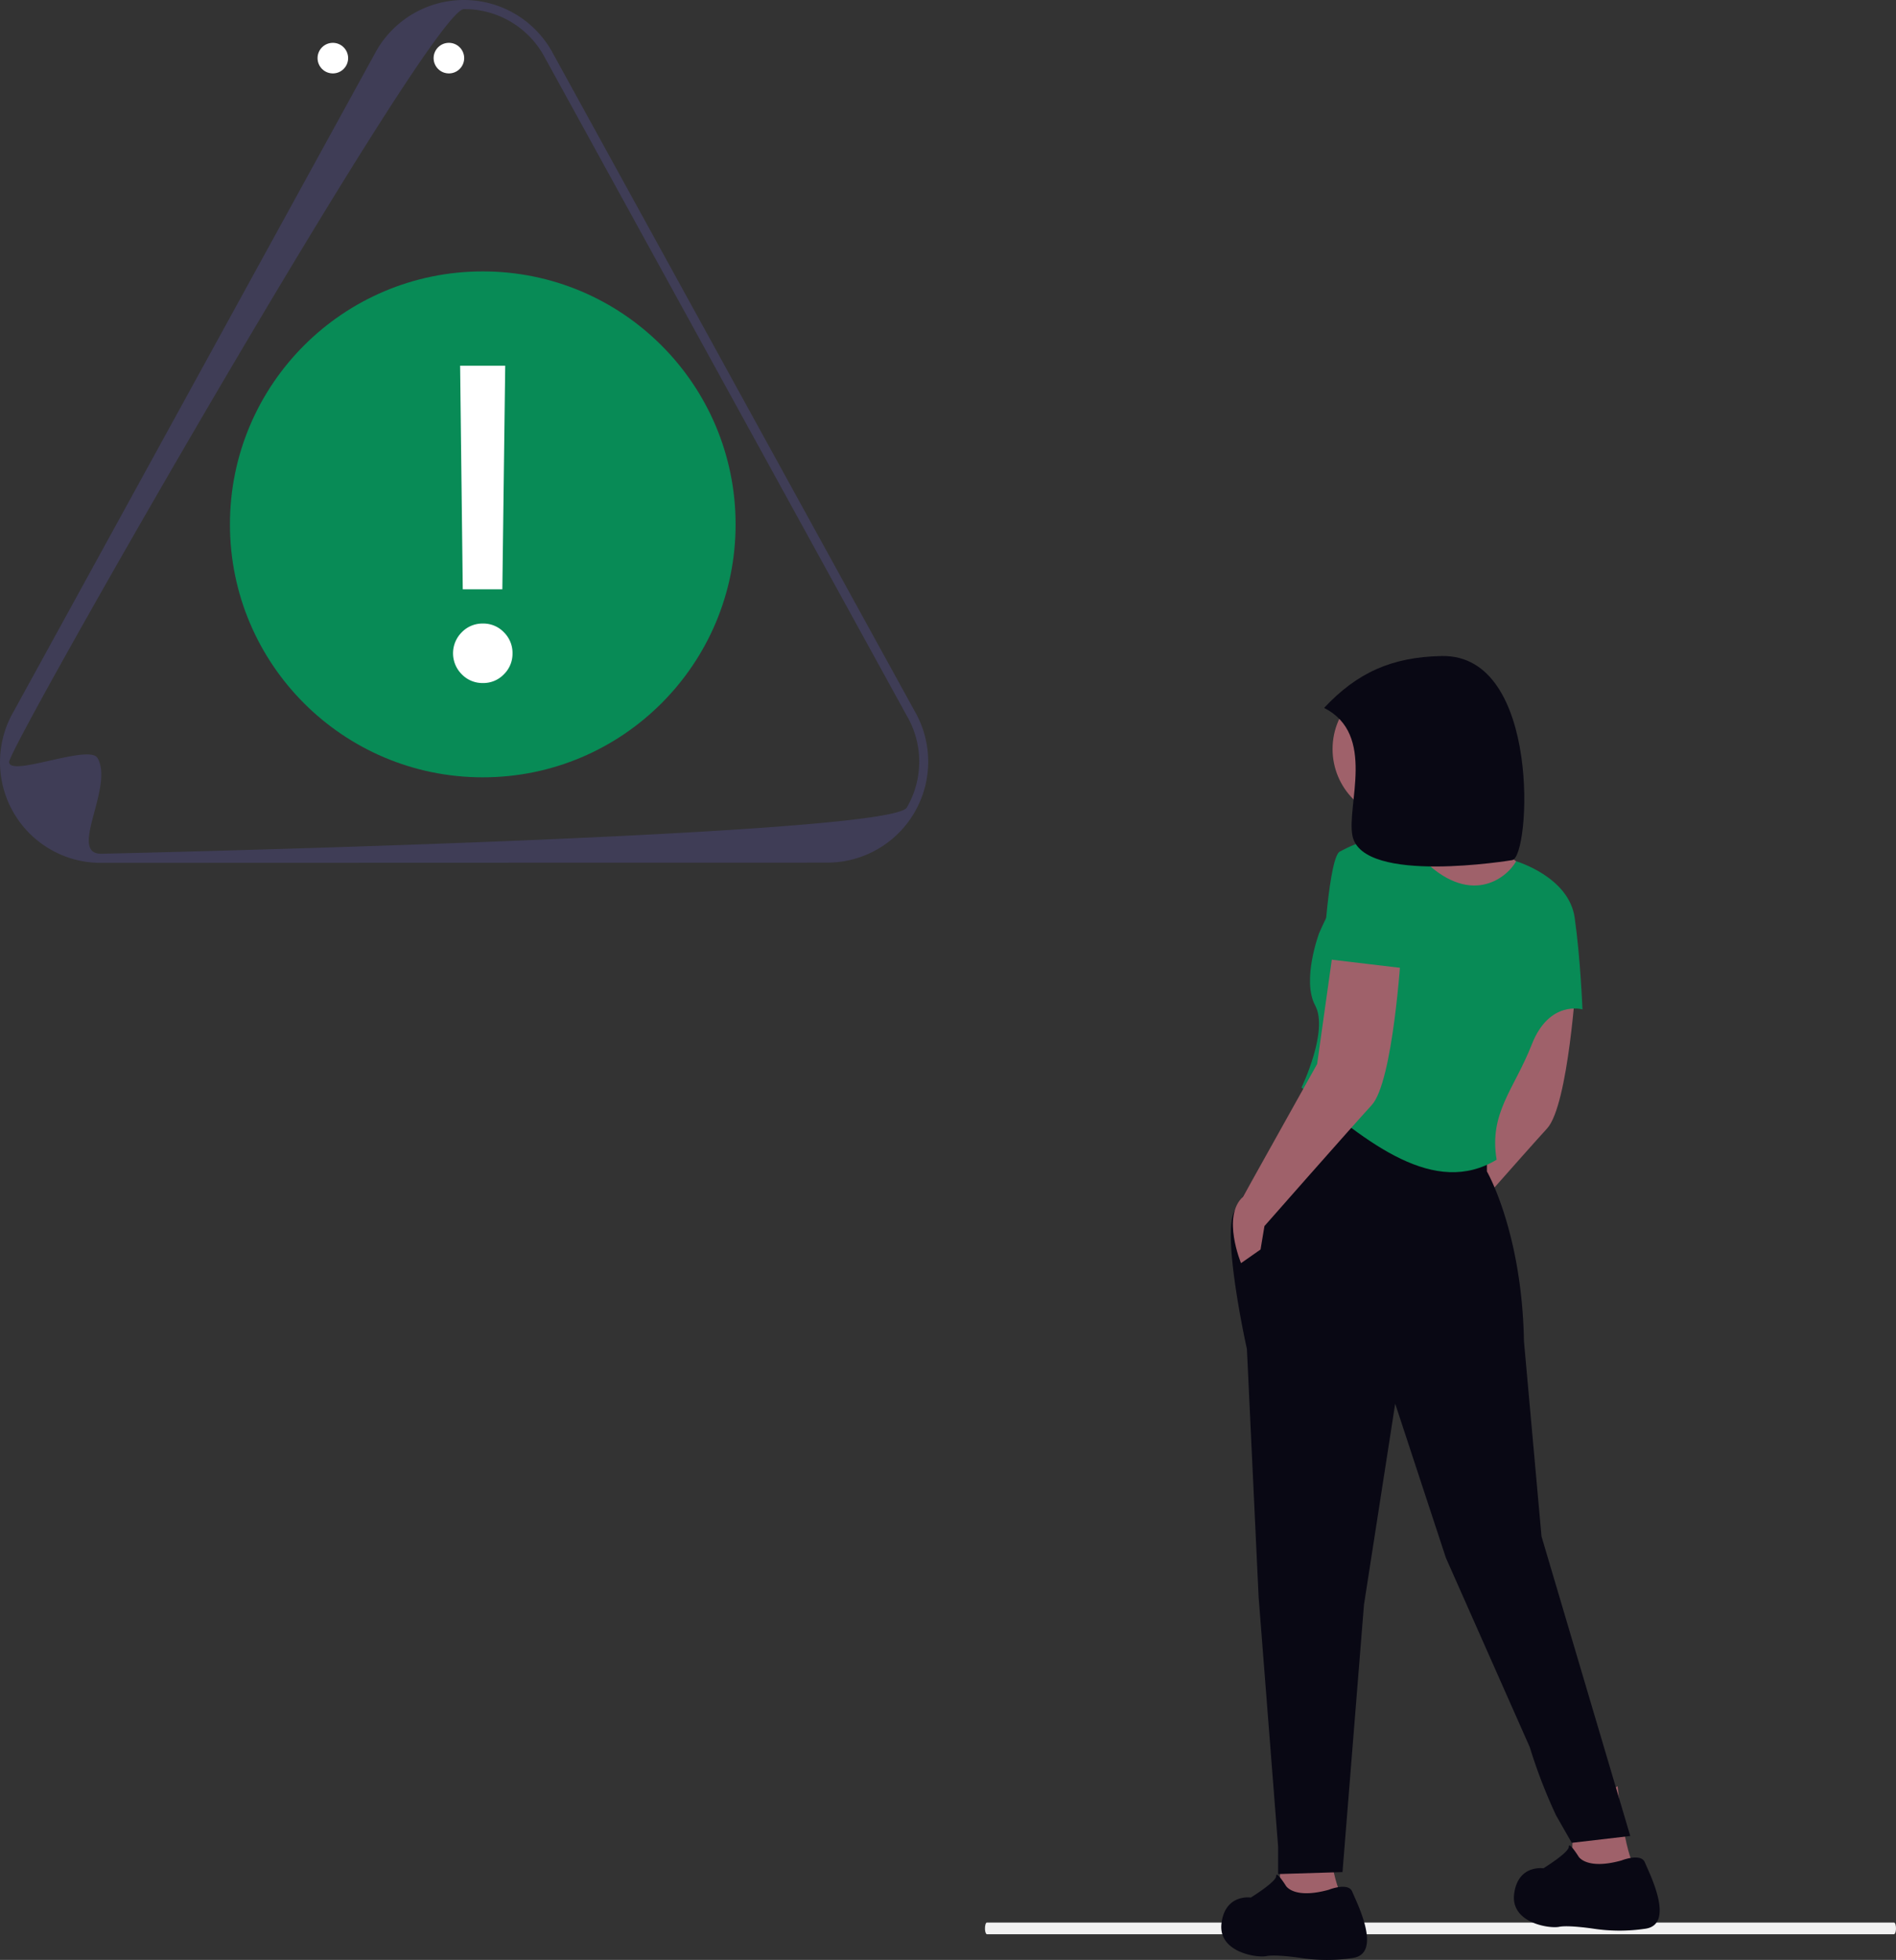 <svg xmlns="http://www.w3.org/2000/svg" width="774.305" height="799.978" viewBox="0 0 774.305 799.978" xmlns:xlink="http://www.w3.org/1999/xlink" role="img" artist="Katerina Limpitsouni" source="https://undraw.co/"><rect x="0" y="0" width="774.305" height="799.978" fill="#333333" stroke="none"/><g transform="translate(-480.785 -126.107)"><path d="M372.058,436.637c-.054,1.211-.436,2.052-.837,2.052H.828c-.389,0-.75-.816-.812-1.988-.08-1.5.3-2.791.775-2.791H371.283C371.752,433.91,372.125,435.159,372.058,436.637Z" transform="translate(883.025 476.924)" fill="#f2f2f2"/><circle cx="6.243" cy="6.243" r="6.243" transform="translate(610.472 143.589)" fill="#fff"/><circle cx="6.243" cy="6.243" r="6.243" transform="translate(634.171 143.589)" fill="#fff"/><circle cx="6.243" cy="6.243" r="6.243" transform="translate(657.865 143.589)" fill="#fff"/><g transform="translate(979.538 393.873)"><path d="M290.3,427.631l-7.171,50.991L252.856,532.8c-8.769,7.967-.8,27.09-.8,27.09l7.966-5.574,1.594-9.561s35.057-39.837,43.821-49.4,11.952-62.145,11.952-62.145Z" transform="translate(-172.367 -302.527)" fill="#9f616a"/><path d="M230.32,718.909s-1.594,18.325-.8,23.105,24.7-.8,24.7-.8c-3.984-7.967-6.375-31.869-6.375-31.869Z" transform="translate(-85.997 -248.008)" fill="#9f616a"/><path d="M331.191,721.752s-2.39,25.5-1.594,30.276,24.7-.8,24.7-.8c-3.984-7.967-6.375-31.87-6.375-31.87Z" transform="translate(-305.585 -246.069)" fill="#9f616a"/><ellipse cx="28.979" cy="28.979" rx="28.979" ry="28.979" transform="translate(45.453 8.996)" fill="#9f616a"/><path d="M256.4,381.062c4.781,6.375,2.39,17.529,2.39,17.529s48.6,56.575,57.366,56.575,7.171-39.838,7.171-39.838S310.576,400.194,303.405,397s-19.919-37.447-19.919-37.447S251.616,374.687,256.4,381.062Z" transform="translate(-186.968 -315.7)" fill="#9f616a"/><path d="M263.172,468.362l-31.187,52.389c-5.691,9.365,4.9,56.765,4.9,56.765L241.661,678.7l7.967,101.957v11.154l26.292-.8,8.769-109.128,12.748-82.064,20.715,62.94,34.259,77.283a211.817,211.817,0,0,0,10.758,27.873l6.375,11.154,23.9-2.793L357.194,654l-7.17-79.671c-.8-44.617-15.134-69.316-15.134-69.316v-9.561Z" transform="translate(-226.411 -294.644)" fill="#090814"/><path d="M246.644,734.114s-3.984-6.375-3.984-3.984S232.3,738.9,232.3,738.9s-10.358-1.594-11.952,10.358S234.692,763.6,238.675,762.8s14.342.8,14.342.8a71.1,71.1,0,0,0,20.715,0c12.748-1.594,1.594-23.105,0-27.09s-9.561-.8-9.561-.8C249.831,739.69,246.644,734.114,246.644,734.114Z" transform="translate(-100.728 -244.09)" fill="#090814"/><path d="M346.777,744.124s-3.984-6.373-3.984-3.984-10.358,8.769-10.358,8.769-10.358-1.594-11.952,10.358,14.342,14.342,18.325,13.544,14.342.8,14.342.8a71.1,71.1,0,0,0,20.715,0c12.748-1.594,1.594-23.105,0-27.09s-9.561-.8-9.561-.8C349.964,749.7,346.777,744.124,346.777,744.124Z" transform="translate(-320.372 -242.154)" fill="#090814"/><path d="M295.259,392.387c-19.919-20.715-41.43,31.073-41.43,31.073s-7.171,19.122-1.594,29.48-5.577,33.463-5.577,33.463c27.285,23.227,54.475,44.695,79.674,29.48-3.187-19.122,7.171-28.682,14.342-47.007s20.715-14.342,20.715-14.342-.8-20.715-3.187-37.447-23.9-23.013-23.9-23.013C330.4,401.08,315.178,413.1,295.259,392.387Z" transform="translate(-213.878 -310.294)" fill="#088b56"/><path d="M350.3,419.631l-7.171,50.991L312.856,524.8c-8.769,7.967-.8,27.09-.8,27.09l7.966-5.574,1.594-9.561s35.057-39.838,43.821-49.4,11.952-62.145,11.952-62.145Z" transform="translate(-303.982 -304.076)" fill="#9f616a"/><path d="M306.933,434.238l33.463,3.984s2.39-39.037-2.663-48.8-23.63.99-23.63.99C309.324,391.214,306.933,434.238,306.933,434.238Z" transform="translate(-265.391 -310.715)" fill="#088b56"/><path d="M266.567,344.011c21.431,10.711,9.066,39.956,11.6,52.227,4.143,20.1,65.236,9.885,65.236,9.885,7.433-1.337,11.963-84.033-28.743-83.307C294.137,323.188,279.94,329.7,266.567,344.011Z" transform="translate(-224.577 -322.812)" fill="#090814"/></g><g transform="translate(480.785 126.107)"><path d="M407.949,579.206l-296.571.1A41.125,41.125,0,0,1,75.665,517.5L223.856,247.726a41.215,41.215,0,0,1,71.386-.025l148.4,269.7a41.214,41.214,0,0,1-35.69,61.8h0ZM73.813,538.1c0,6.442,32.725-7.44,36.115-1.572,6.782,11.736-12.107,39.062,1.448,39.057,0,0,322.261-7.12,329.035-18.861a37.111,37.111,0,0,0-.014-37.495L292,249.529a37.1,37.1,0,0,0-32.458-18.7c-13.549,0-185.729,300.833-185.73,307.277h0Z" transform="translate(-70.085 -227.107)" fill="#3f3d56"/><g transform="translate(93.908 110.78)"><circle cx="103.25" cy="103.25" r="103.25" fill="#088b56"/><path d="M13.347,7.97,12.264-83.3H30.682L29.508,7.97Zm8.216,38.255a11.746,11.746,0,0,1-8.622-3.566,12.1,12.1,0,0,1,0-17.154,11.746,11.746,0,0,1,8.622-3.566,11.6,11.6,0,0,1,8.577,3.566,11.822,11.822,0,0,1,3.521,8.622A11.716,11.716,0,0,1,30.14,42.66,11.6,11.6,0,0,1,21.563,46.226Z" transform="translate(81.734 121.789)" fill="#fff"/></g></g></g></svg>